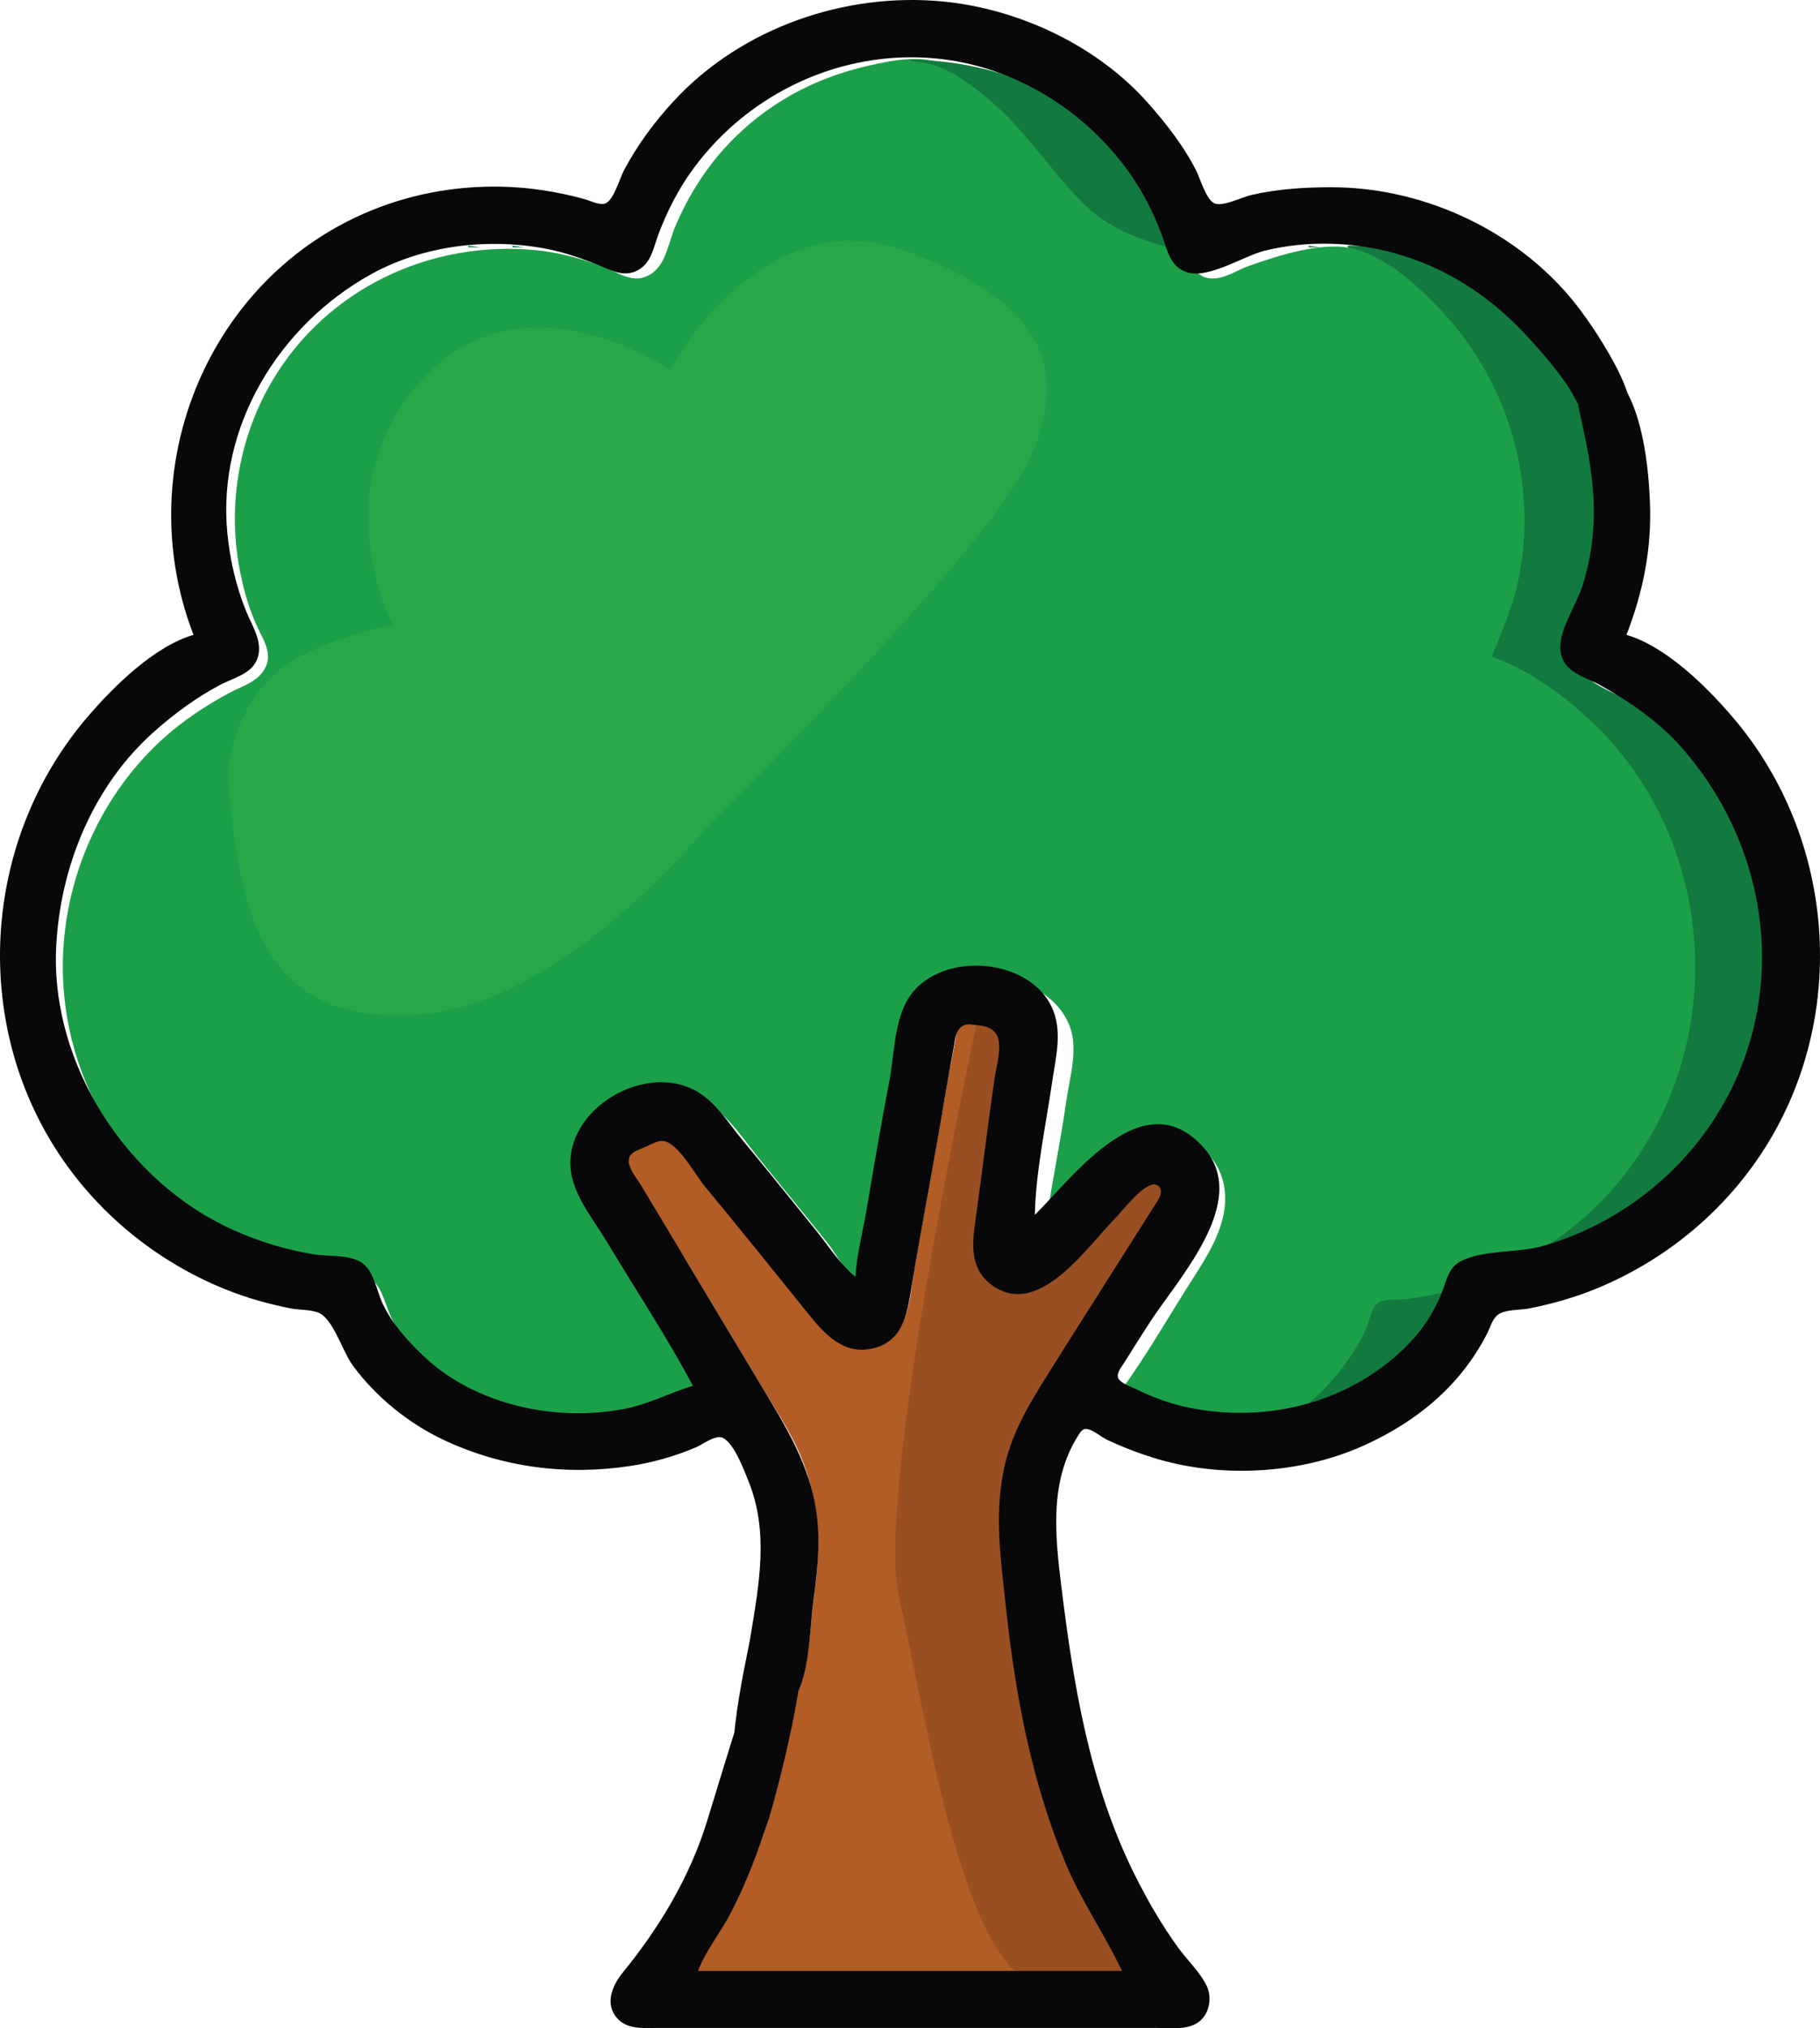 <?xml version="1.0" encoding="UTF-8" standalone="no"?>
<!-- Created with Inkscape (http://www.inkscape.org/) -->

<svg
   width="379.574mm"
   height="422.749mm"
   viewBox="0 0 379.574 422.749"
   version="1.1"
   id="svg1"
   inkscape:version="1.1.2 (0a00cf5339, 2022-02-04)"
   sodipodi:docname="tree_icon.svg"
   xmlns:inkscape="http://www.inkscape.org/namespaces/inkscape"
   xmlns:sodipodi="http://sodipodi.sourceforge.net/DTD/sodipodi-0.dtd"
   xmlns="http://www.w3.org/2000/svg"
   xmlns:svg="http://www.w3.org/2000/svg">
  <sodipodi:namedview
     id="namedview1"
     pagecolor="#ffffff"
     bordercolor="#000000"
     borderopacity="0.25"
     inkscape:showpageshadow="2"
     inkscape:pageopacity="0.0"
     inkscape:pagecheckerboard="0"
     inkscape:deskcolor="#d1d1d1"
     inkscape:document-units="mm"
     inkscape:zoom="0.17153603"
     inkscape:cx="445.97045"
     inkscape:cy="314.80267"
     inkscape:window-width="1920"
     inkscape:window-height="1011"
     inkscape:window-x="0"
     inkscape:window-y="32"
     inkscape:window-maximized="1"
     inkscape:current-layer="layer1"
     inkscape:pageshadow="2"
     showgrid="false" />
  <defs
     id="defs1" />
  <g
     inkscape:label="Layer 1"
     inkscape:groupmode="layer"
     id="layer1"
     transform="translate(62.973,112.874)">
    <path
       style="fill:#b25c26;stroke:none;stroke-width:0.265"
       d="m 97.83,242.363 -4.335,14.717 c 6.273,2.133 4.344,7.681 2.802,12.307 -3.558,10.671 -10.963,19.33 -15.704,29.354 l 92.175,-0.245 c -4.128,-7.414 -8.689,-15.45 -11.993,-23.324 -7.025,-16.74 -10.629,-34.93 -12.555,-52.917 -1.118,-10.437 -3.002,-21.038 -0.24,-31.397 4.226,-15.848 16.372,-29.971 24.925,-43.744 2.133,-3.436 4.36,-6.815 6.525,-10.231 0.689,-1.088 1.994,-2.84 1.026,-4.121 -2.059,-2.727 -7.872,4.862 -9.248,6.238 -5.835,5.835 -15.563,21.253 -25.4,14.779 -5.531,-3.64 -4.829,-9.11 -4.03,-14.779 1.358,-9.633 2.488,-19.3 3.882,-28.928 0.731,-5.046 3.286,-11.28 -3.732,-11.289 -0.959,0 -2.185,-0.168 -3.077,0.262 -1.387,0.668 -2.119,2.309 -2.346,3.617 -0.676,3.882 -1.528,7.876 -2.184,11.762 -2.127,12.597 -4.638,25.701 -6.741,38.303 -0.969,5.808 -0.908,12.153 -7.524,14.037 -6.096,1.735 -9.86,-3.109 -13.268,-7.302 -7.36,-9.057 -14.666,-18.166 -22.098,-27.164 -3.748,-4.538 -6.182,-10.529 -12.612,-7.901 -0.998,0.408 -2.267,0.809 -2.961,1.689 -1.425,1.806 -2.763,5.571 -1.609,6.926 l 12.259,16.243 16.043,26.728 c 3.987,6.643 8.23,12.688 10.141,20.296 1.883,7.496 2.121,14.566 1.023,22.149 -0.882,6.091 -1.07,15.429 -3.402,21.148 -1.126,2.763 -2.817,3.357 -5.741,2.789 z"
       id="path9455"
       sodipodi:nodetypes="ccsccsssssssssscsssssssssscssssc" />
    <path
       style="fill:#9a4f23;fill-opacity:1;stroke:none;stroke-width:13.229;stroke-dasharray:none;stroke-opacity:1"
       d="m 140.972,99.272 c 0,0 -21.516,98.839 -16.473,120.692 5.043,21.852 11.767,67.574 24.878,78.668 13.111,11.094 22.188,7.06 22.188,7.06 l 2.353,-6.724 -22.525,-68.246 2.353,-46.394 30.929,-48.747 -11.094,-7.732 -26.559,24.206 0.336,-54.462 z"
       id="path12834" />
    <g
       id="g12830"
       transform="matrix(0.265,0,0,0.265,-1854.391,-1476.181)">
      <path
         style="fill:#127a3e;stroke:none"
         d="m 7916.958,6151.091 c -15.792,7 -33.6,10.658 -50.667,12.957 -6.129,0.826 -18.292,-0.45 -23.32,3.08 -7.973,5.599 -12.07,27.253 -17.607,35.963 -16.414,25.819 -41.105,50.682 -69.74,62.667 v 1.333 c 52.775,0 107.365,-23.865 139.161,-66.667 8.337,-11.223 23.591,-34.853 22.173,-49.333 z"
         id="path10064" />
      <path
         style="fill:#127a3e;stroke:none"
         d="m 7128.657,5337.759 v 1.333 h 9.333 l -9.333,-1.333 m 34.667,0 v 1.333 h 9.333 l -9.333,-1.333 m 626.667,0 v 1.333 h 9.333 l -9.333,-1.333 m 30.667,0 v 1.333 c 87.464,36.423 138.14,137.941 131.881,229.333 -2.271,33.152 -16.277,59.643 -25.214,90.667 46.73,22.143 86.545,52.934 115.962,96 70.332,102.967 55.763,245.325 -31.963,333.333 -21.457,21.526 -47.768,41.58 -75.999,53.333 v 1.333 c 21.178,-0.175 42.704,-5.766 62.667,-12.444 135.763,-45.419 203.049,-211.2 136.148,-338.222 -18.799,-35.693 -44.639,-65.333 -77.481,-88.763 -15.322,-10.931 -46.268,-18.493 -55.242,-35.238 -7.53,-14.052 5.088,-29.716 9.837,-42.666 7.094,-19.343 11.875,-39.411 13.285,-60 0.841,-12.275 -1.495,-25.171 0.404,-37.333 1.579,-10.114 9.793,-17.589 19.715,-18.667 l -14.667,-50.667 c -30.409,9.639 -47.107,-39.078 -65.333,-57.333 -37.566,-37.627 -89.915,-63.964 -144,-64 z"
         id="path8144" />
      <path
         style="fill:#1ba049;stroke:none"
         d="m 7322.654,6248.844 c -4.732,-14.947 -4.734,-37.654 -17.473,-51.376 l -43.083,-75.615 c -7.692,-13.501 -34.161,-18.084 -37.886,-33.362 -11.505,-47.185 45.209,-95.649 87.054,-78.563 19.164,7.825 31.488,27.59 43.999,43.165 18.283,22.761 36.958,45.207 55.2,68 10.167,12.703 22.354,36.384 35.024,46.608 5.857,-18.522 13.572,-46.48 16.81,-65.655 5.334,-31.592 11.373,-65.61 16.674,-97.208 3.671,-21.88 -4.728,-48.308 8.523,-66.818 26.886,-37.555 98.816,-29.716 114.742,14.527 6.469,17.97 -0.472,40.073 -3.049,58.358 -4.817,34.179 -12.992,72.013 -17.324,106.255 26.804,-18.881 48.106,-59.138 78.734,-72.983 35.221,-15.921 68.245,11.943 63.163,51.072 -2.511,19.335 -13.583,37.327 -23.832,53.271 -19.02,29.587 -36.874,61.201 -57.558,89.651 l 23.336,8.542 c 23.071,16.425 40.182,19.532 68.225,21.093 7.497,0.417 15.219,2.553 22.667,0.436 19.797,-5.625 40.987,-25.204 53.88,-40.483 9.684,-11.477 18.109,-23.647 24.375,-37.333 2.688,-5.87 4.415,-17.725 10.115,-21.296 4.913,-3.079 15.193,-2.121 20.963,-2.771 12.506,-1.409 25.271,-3.966 37.333,-7.561 44.107,-13.142 86.332,-37.28 118.614,-71.039 103.36,-108.087 94.855,-286.654 -18.614,-384.174 -20.116,-17.288 -44.025,-33.875 -69.333,-42.493 8.968,-21.541 17.915,-42.168 22.101,-65.333 13.059,-72.278 -8.169,-146.361 -56.561,-201.333 -17.826,-20.25 -45.409,-46.211 -72.207,-53.817 -24.796,-7.037 -60.687,4.774 -84,12.944 -8.913,3.123 -18.39,9.787 -28,10.025 -17.568,0.434 -16.099,-16.819 -27.037,-23.241 -14.467,-8.493 -33.734,-8.937 -48.963,-18.183 -25.047,-15.207 -38.775,-37.681 -56.819,-59.727 -15.031,-18.365 -32.147,-34.337 -51.181,-48.494 -10.638,-7.912 -24.1,-18.792 -37.333,-21.652 -17.361,-3.753 -39.102,1.142 -56,5.312 -16.78,4.141 -32.586,10.007 -48,17.843 -18.99,9.653 -36.888,22.66 -51.999,37.663 -20.2,20.057 -36.025,44.387 -46.853,70.662 -5.921,14.367 -7.567,34.153 -25.148,39.148 -10.425,2.962 -21.292,-4.84 -30.667,-8.396 -16.994,-6.446 -35.207,-11.431 -53.333,-13.192 -82.801,-8.045 -164.3,29.999 -207.396,102.44 -25.562,42.968 -34.937,94.842 -26.69,144 2.829,16.866 7.365,33.752 14.498,49.333 4.545,9.927 12.14,20.864 6.825,32 -5.599,11.73 -18.084,14.779 -28.57,20.413 -18.578,9.982 -36.312,21.644 -52,35.814 -54.316,49.059 -83.542,122.843 -78.547,195.774 6.231,90.988 64.3,170.461 147.881,206.097 19.014,8.107 39.581,13.067 60,15.999 9.585,1.376 22.057,-0.212 30.667,4.69 12.052,6.863 13.643,20.34 18.904,31.881 6.66,14.609 16.292,28.66 27.815,39.881 59.776,58.212 154.93,59.31 227.334,29.205 z"
         id="path7569"
         sodipodi:nodetypes="ccssssscssssscsssccssssssssscsssssssssssssssssssssssssssssc" />
      <path
         style="fill:#127a3e;stroke:none"
         d="m 7476.896,5191.668 v 1.333 c 20.677,0 35.68,10.034 52,22.173 33.589,24.982 53.105,57.715 81.386,87.159 22.826,23.766 49.495,31.44 79.948,40.001 -22.057,-95.295 -121.699,-150.667 -213.333,-150.667 z"
         id="path7564" />
    </g>
    <path
       style="fill:#08080a;stroke:none;stroke-width:0.262"
       d="m -22.615,19.447 c -8.265,2.43 -16.679,10.78 -22.116,17.121 -20.255,23.622 -24.098,58.2 -9.235,85.605 8.287,15.28 21.911,27.19 37.992,33.681 4.395,1.774 8.988,3.063 13.632,3.985 1.867,0.37 5.028,0.161 6.563,1.329 2.691,2.048 4.333,7.782 6.425,10.621 4.78,6.488 11.524,11.96 18.821,15.413 12.271,5.806 25.765,7.521 39.149,5.456 4.636,-0.715 9.319,-2.053 13.632,-3.897 1.351,-0.577 4.036,-2.668 5.519,-1.949 2.379,1.153 4.445,6.743 5.386,9.087 4.277,10.647 2.159,21.528 0.366,32.495 -0.771,4.715 -7.621,32.902 -0.263,33.82 2.686,0.335 9.215,-20.08 10.316,-22.639 2.433,-5.655 2.346,-13.498 3.19,-19.567 0.93,-6.686 1.493,-13.231 0.147,-19.916 -1.806,-8.974 -6.456,-16.375 -11.098,-24.109 L 80.71,150.825 70.643,134.053 c -0.896,-1.493 -3.459,-4.376 -2.112,-6.152 0.661,-0.871 1.919,-1.218 2.881,-1.633 1.181,-0.51 2.855,-1.559 4.189,-1.275 3.038,0.647 6.499,7.093 8.422,9.409 7.283,8.772 14.412,17.684 21.575,26.555 3.637,4.505 7.667,8.896 14.051,7.062 6.099,-1.752 6.721,-8.07 7.604,-13.351 2.124,-12.714 4.577,-25.372 6.7,-38.085 0.642,-3.849 1.364,-7.687 2.038,-11.53 0.274,-1.562 0.455,-3.64 2.2,-4.269 0.887,-0.32 1.875,-0.017 2.781,0.045 6.607,0.452 4.103,6.693 3.401,11.562 -1.392,9.654 -2.537,19.343 -3.899,29.001 -0.731,5.186 -1.233,10.338 3.644,13.75 9.695,6.783 19.699,-8.283 25.517,-14.099 1.333,-1.332 7.175,-9.134 9.163,-6.526 0.992,1.302 -0.425,2.993 -1.106,4.08 -2.121,3.39 -4.288,6.75 -6.421,10.133 -4.778,7.578 -9.613,15.119 -14.368,22.711 -4.018,6.415 -8.072,12.501 -10.029,19.916 -2.73,10.343 -1.136,20.654 -0.018,31.097 1.929,18.013 5.4,36.339 12.44,53.11 3.299,7.859 8.128,14.736 11.736,22.362 h -88.434 c 1.565,-4.126 4.648,-7.949 6.718,-11.88 3.268,-6.207 5.767,-12.917 7.963,-19.567 1.478,-4.476 11.796,-42.837 4.831,-42.116 -5.437,0.563 -11.088,21.228 -17.656,42.466 -3.559,11.51 -9.919,22.114 -17.556,31.447 -2.242,2.74 -3.877,6.713 -0.963,9.709 2.133,2.193 5.488,1.822 8.274,1.822 h 19.225 67.462 17.477 c 2.69,0 5.988,0.473 8.375,-1.05 2.449,-1.563 3.183,-5.107 1.957,-7.685 -1.381,-2.904 -4.104,-5.427 -5.989,-8.036 -3.433,-4.753 -6.353,-9.785 -8.973,-15.025 -9.468,-18.928 -12.841,-39.672 -15.393,-60.447 -1.282,-10.435 -2.456,-21.697 3.46,-31.094 0.379,-0.602 0.862,-1.548 1.696,-1.513 1.411,0.058 3.121,1.652 4.381,2.248 3.172,1.501 6.435,2.758 9.787,3.796 13.877,4.294 30.434,3.414 43.693,-2.544 8.17,-3.671 15.559,-8.842 21.09,-15.966 1.769,-2.279 3.369,-4.77 4.686,-7.338 0.65,-1.267 1.094,-3.09 2.266,-3.982 1.535,-1.168 4.696,-0.959 6.563,-1.329 4.645,-0.922 9.237,-2.211 13.632,-3.985 16.081,-6.491 29.706,-18.401 37.992,-33.681 14.863,-27.405 11.02,-61.983 -9.235,-85.605 -5.445,-6.35 -13.837,-14.687 -22.116,-17.121 3.49,-9.043 5.276,-17.96 4.894,-27.603 -0.892,-22.522 -7.966,-30.597 -13.676,-27.957 -4.438,2.052 0.659,11.17 1.792,25.511 0.534,6.761 -0.131,13.38 -2.218,19.916 -1.266,3.964 -5.155,9.459 -4.543,13.627 0.639,4.349 4.886,5.129 8.159,6.94 6.203,3.431 12.311,7.629 17.028,12.977 20.779,23.558 23.012,58.393 2.734,83.159 -8.147,9.95 -19.276,17.286 -31.647,20.815 -5.192,1.481 -12.444,0.761 -17.123,3.185 -2.7,1.399 -3.061,4.561 -4.148,7.097 -1.542,3.599 -3.646,6.944 -6.358,9.783 -11.848,12.406 -29.477,17.024 -46.126,13.626 -3.906,-0.797 -7.626,-2.15 -11.185,-3.928 -1.031,-0.515 -2.952,-1.08 -3.537,-2.147 -0.578,-1.054 0.713,-2.513 1.238,-3.358 1.749,-2.811 3.521,-5.61 5.325,-8.386 6.015,-9.256 21.038,-25.283 11.241,-36.337 -12.467,-14.066 -26.871,5.61 -35.239,13.975 0.187,-9.081 2.293,-18.607 3.59,-27.603 0.659,-4.569 1.942,-9.442 0.59,-13.976 C 153.445,86.727 133.412,84.788 126.676,94.919 c -3.191,4.8 -3.101,11.936 -4.162,17.47 -1.714,8.937 -3.251,17.93 -4.757,26.904 -0.769,4.585 -2.102,9.332 -2.302,13.976 -3.22,-2.597 -5.721,-6.569 -8.32,-9.783 -5.099,-6.305 -10.196,-12.617 -15.361,-18.868 -2.877,-3.482 -5.504,-7.804 -9.525,-10.072 -10.86,-6.124 -27.513,3.861 -26.197,16.361 0.572,5.433 4.792,10.46 7.531,15.025 5.984,9.969 12.503,19.788 17.966,30.049 -4.753,1.369 -9.045,3.742 -13.982,4.735 -14.439,2.904 -31.461,-0.687 -42.295,-11.038 -3.331,-3.182 -6.437,-6.613 -8.428,-10.818 -1.341,-2.831 -1.849,-7.284 -4.86,-8.844 -2.748,-1.425 -6.436,-0.96 -9.433,-1.442 -5.815,-0.934 -11.402,-2.646 -16.778,-5.039 -22.115,-9.845 -38.107,-34.336 -37.038,-58.749 0.741,-16.918 7.723,-33.982 20.609,-45.323 4.202,-3.698 8.671,-6.994 13.632,-9.61 2.607,-1.375 6.355,-2.202 7.61,-5.166 1.497,-3.534 -0.921,-6.97 -2.209,-10.131 -2.129,-5.228 -3.409,-10.808 -3.944,-16.422 -2.118,-22.228 10.876,-43.278 30.001,-53.857 10.772,-5.959 23.99,-7.563 36.003,-5.394 3.972,0.717 7.807,2.035 11.535,3.557 2.656,1.084 5.21,2.522 8.039,1.032 2.87,-1.512 3.3,-4.768 4.343,-7.532 1.83,-4.85 4.174,-9.439 7.246,-13.627 11.662,-15.896 31.001,-24.878 50.63,-23.002 16.134,1.542 30.901,10.604 40.246,23.7 2.918,4.09 5.196,8.566 6.923,13.277 1.081,2.946 1.605,6.243 4.912,7.49 4.528,1.708 11.886,-3.247 16.429,-4.382 8.814,-2.202 18.535,-1.891 27.264,0.534 10.658,2.962 19.726,8.903 27.233,16.973 3.292,3.538 7.95,8.794 10.168,13.077 8.442,16.3 17.804,10.221 8.109,-7.487 -2.624,-4.793 -6.274,-10.319 -9.803,-14.326 -12.135,-13.779 -30.664,-22.013 -48.99,-22.013 -5.706,0 -11.193,0.345 -16.778,1.625 -1.845,0.423 -5.834,2.458 -7.611,1.745 -1.731,-0.694 -3.018,-5.253 -3.838,-6.865 -2.599,-5.107 -6.199,-9.692 -9.972,-13.976 -10.6,-12.036 -27.022,-19.737 -42.894,-21.255 -20.337,-1.944 -41.824,5.46 -55.896,20.556 -4.106,4.405 -7.779,9.345 -10.594,14.675 -0.853,1.616 -2.098,6.164 -3.847,6.865 -1.131,0.453 -3.014,-0.507 -4.116,-0.823 -3.107,-0.892 -6.241,-1.533 -9.438,-1.996 -8.616,-1.247 -17.768,-0.786 -26.216,1.326 -40.056,10.013 -60.675,53.749 -46.14,91.414 z"
       id="path7406"
       sodipodi:nodetypes="sssssscsssscssssscccsssssssssscsssssssssssccsssssssccssssssssscsssssssscsssssscssssssssscscssssscsssscccssssssssscsssscsssssssssssssssssssssssccs" />
    <path
       style="fill:#26a749;fill-opacity:1;stroke:none;stroke-width:12.4;stroke-dasharray:none;stroke-opacity:1"
       d="m 84.036,59.995 c 0,0 -29.525,36.475 -59.464,38.587 -29.951,2.113 -37.798,-15.797 -40.029,-50.568 0.678,-5.315 2.725,-14.177 10.125,-20.731 7.4,-6.554 24.186,-9.971 24.186,-9.971 0,0 -15.254,-29.586 7.478,-52.374 20.918,-20.97 50.402,-0.789 50.402,-0.789 0,0 18.87,-35.447 48.694,-24.866 28.716,10.188 35.067,24.3 26.269,43.714 -8.798,19.415 -67.661,76.997 -67.661,76.997 z"
       id="path12833"
       sodipodi:nodetypes="csczcscssc" />
  </g>
</svg>
